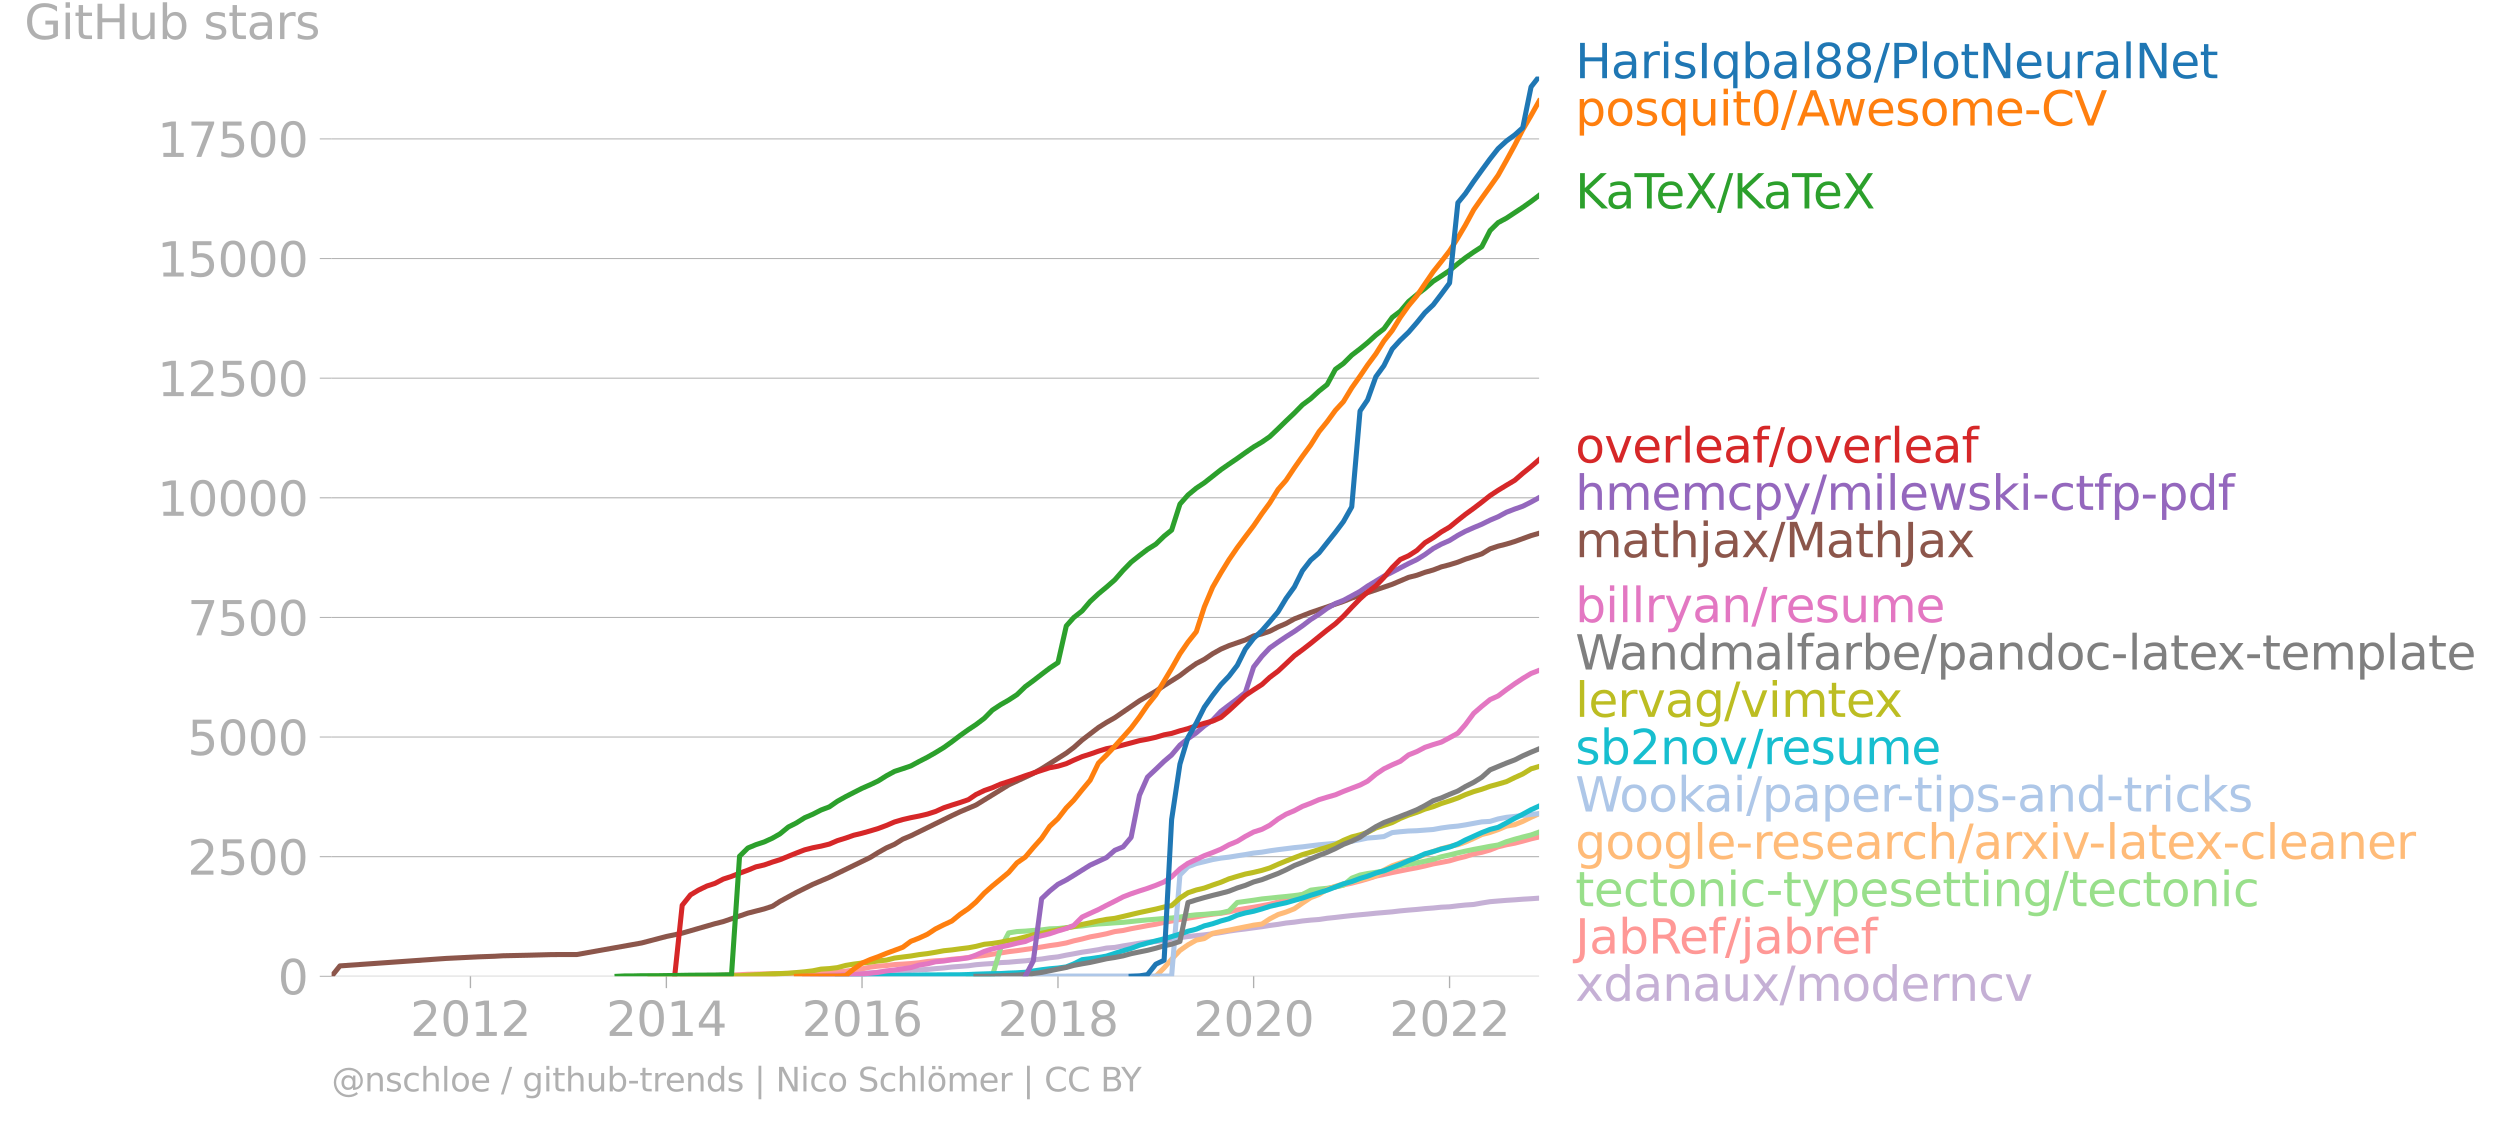<svg xmlns="http://www.w3.org/2000/svg" xmlns:xlink="http://www.w3.org/1999/xlink" width="985.852" height="443.028" viewBox="0 0 739.389 332.271"><defs><style>*{stroke-linejoin:round;stroke-linecap:butt}</style></defs><g id="figure_1"><path id="patch_1" d="M0 332.271h739.389V0H0v332.271z" style="fill:none"/><g id="axes_1"><path id="patch_2" d="M98.073 288.744h357.12V22.632H98.073v266.112z" style="fill:none"/><g id="matplotlib.axis_1"><g id="xtick_1"><g id="line2d_1"><defs><path id="mff820a89bb" d="M0 0v3.5" style="stroke:#b0b0b0;stroke-width:.4"/></defs><use xlink:href="#mff820a89bb" x="139.136" y="288.744" style="fill:#b0b0b0;stroke:#b0b0b0;stroke-width:.4"/></g><g id="text_1" style="fill:#b0b0b0" transform="matrix(.14 0 0 -.14 121.321 306.382)"><defs><path id="DejaVuSans-32" d="M1228 531h2203V0H469v531q359 372 979 998 621 627 780 809 303 340 423 576 121 236 121 464 0 372-261 606-261 235-680 235-297 0-627-103-329-103-704-313v638q381 153 712 231 332 78 607 78 725 0 1156-363 431-362 431-968 0-288-108-546-107-257-392-607-78-91-497-524-418-433-1181-1211z" transform="scale(.016)"/><path id="DejaVuSans-30" d="M2034 4250q-487 0-733-480-245-479-245-1442 0-959 245-1439 246-480 733-480 491 0 736 480 246 480 246 1439 0 963-246 1442-245 480-736 480zm0 500q785 0 1199-621 414-620 414-1801 0-1178-414-1799Q2819-91 2034-91q-784 0-1198 620-414 621-414 1799 0 1181 414 1801 414 621 1198 621z" transform="scale(.016)"/><path id="DejaVuSans-31" d="M794 531h1031v3560L703 3866v575l1116 225h631V531h1031V0H794v531z" transform="scale(.016)"/></defs><use xlink:href="#DejaVuSans-32"/><use xlink:href="#DejaVuSans-30" x="63.623"/><use xlink:href="#DejaVuSans-31" x="127.246"/><use xlink:href="#DejaVuSans-32" x="190.869"/></g></g><g id="xtick_2"><use xlink:href="#mff820a89bb" id="line2d_2" x="197.084" y="288.744" style="fill:#b0b0b0;stroke:#b0b0b0;stroke-width:.4"/><g id="text_2" style="fill:#b0b0b0" transform="matrix(.14 0 0 -.14 179.269 306.382)"><defs><path id="DejaVuSans-34" d="M2419 4116 825 1625h1594v2491zm-166 550h794V1625h666v-525h-666V0h-628v1100H313v609l1940 2957z" transform="scale(.016)"/></defs><use xlink:href="#DejaVuSans-32"/><use xlink:href="#DejaVuSans-30" x="63.623"/><use xlink:href="#DejaVuSans-31" x="127.246"/><use xlink:href="#DejaVuSans-34" x="190.869"/></g></g><g id="xtick_3"><use xlink:href="#mff820a89bb" id="line2d_3" x="254.952" y="288.744" style="fill:#b0b0b0;stroke:#b0b0b0;stroke-width:.4"/><g id="text_3" style="fill:#b0b0b0" transform="matrix(.14 0 0 -.14 237.137 306.382)"><defs><path id="DejaVuSans-36" d="M2113 2584q-425 0-674-291-248-290-248-796 0-503 248-796 249-292 674-292t673 292q248 293 248 796 0 506-248 796-248 291-673 291zm1253 1979v-575q-238 112-480 171-242 60-480 60-625 0-955-422-329-422-376-1275 184 272 462 417 279 145 613 145 703 0 1111-427 408-426 408-1160 0-719-425-1154Q2819-91 2113-91q-810 0-1238 620-428 621-428 1799 0 1106 525 1764t1409 658q238 0 480-47t505-140z" transform="scale(.016)"/></defs><use xlink:href="#DejaVuSans-32"/><use xlink:href="#DejaVuSans-30" x="63.623"/><use xlink:href="#DejaVuSans-31" x="127.246"/><use xlink:href="#DejaVuSans-36" x="190.869"/></g></g><g id="xtick_4"><use xlink:href="#mff820a89bb" id="line2d_4" x="312.9" y="288.744" style="fill:#b0b0b0;stroke:#b0b0b0;stroke-width:.4"/><g id="text_4" style="fill:#b0b0b0" transform="matrix(.14 0 0 -.14 295.085 306.382)"><defs><path id="DejaVuSans-38" d="M2034 2216q-450 0-708-241-257-241-257-662 0-422 257-663 258-241 708-241t709 242q260 243 260 662 0 421-258 662-257 241-711 241zm-631 268q-406 100-633 378-226 279-226 679 0 559 398 884 399 325 1092 325 697 0 1094-325t397-884q0-400-227-679-226-278-629-378 456-106 710-416 255-309 255-755 0-679-414-1042Q2806-91 2034-91q-771 0-1186 362-414 363-414 1042 0 446 256 755 257 310 713 416zm-231 997q0-362 226-565 227-203 636-203 407 0 636 203 230 203 230 565 0 363-230 566-229 203-636 203-409 0-636-203-226-203-226-566z" transform="scale(.016)"/></defs><use xlink:href="#DejaVuSans-32"/><use xlink:href="#DejaVuSans-30" x="63.623"/><use xlink:href="#DejaVuSans-31" x="127.246"/><use xlink:href="#DejaVuSans-38" x="190.869"/></g></g><g id="xtick_5"><use xlink:href="#mff820a89bb" id="line2d_5" x="370.769" y="288.744" style="fill:#b0b0b0;stroke:#b0b0b0;stroke-width:.4"/><g id="text_5" style="fill:#b0b0b0" transform="matrix(.14 0 0 -.14 352.954 306.382)"><use xlink:href="#DejaVuSans-32"/><use xlink:href="#DejaVuSans-30" x="63.623"/><use xlink:href="#DejaVuSans-32" x="127.246"/><use xlink:href="#DejaVuSans-30" x="190.869"/></g></g><g id="xtick_6"><use xlink:href="#mff820a89bb" id="line2d_6" x="428.716" y="288.744" style="fill:#b0b0b0;stroke:#b0b0b0;stroke-width:.4"/><g id="text_6" style="fill:#b0b0b0" transform="matrix(.14 0 0 -.14 410.901 306.382)"><use xlink:href="#DejaVuSans-32"/><use xlink:href="#DejaVuSans-30" x="63.623"/><use xlink:href="#DejaVuSans-32" x="127.246"/><use xlink:href="#DejaVuSans-32" x="190.869"/></g></g></g><g id="matplotlib.axis_2"><g id="ytick_1"><path id="line2d_7" d="M98.073 288.744h357.12" clip-path="url(#p7fb18d1c9a)" style="fill:none;stroke:#b0b0b0;stroke-width:.3;stroke-linecap:square"/><g id="line2d_8"><defs><path id="m7963951e19" d="M0 0h-3.5" style="stroke:#b0b0b0;stroke-width:.3"/></defs><use xlink:href="#m7963951e19" x="98.073" y="288.744" style="fill:#b0b0b0;stroke:#b0b0b0;stroke-width:.3"/></g><use xlink:href="#DejaVuSans-30" id="text_7" style="fill:#b0b0b0" transform="matrix(.14 0 0 -.14 82.166 294.063)"/></g><g id="ytick_2"><path id="line2d_9" d="M98.073 253.364h357.12" clip-path="url(#p7fb18d1c9a)" style="fill:none;stroke:#b0b0b0;stroke-width:.3;stroke-linecap:square"/><use xlink:href="#m7963951e19" id="line2d_10" x="98.073" y="253.364" style="fill:#b0b0b0;stroke:#b0b0b0;stroke-width:.3"/><g id="text_8" style="fill:#b0b0b0" transform="matrix(.14 0 0 -.14 55.443 258.683)"><defs><path id="DejaVuSans-35" d="M691 4666h2478v-532H1269V2991q137 47 274 70 138 23 276 23 781 0 1237-428 457-428 457-1159 0-753-469-1171Q2575-91 1722-91q-294 0-599 50Q819 9 494 109v635q281-153 581-228t634-75q541 0 856 284 316 284 316 772 0 487-316 771-315 285-856 285-253 0-505-56-251-56-513-175v2344z" transform="scale(.016)"/></defs><use xlink:href="#DejaVuSans-32"/><use xlink:href="#DejaVuSans-35" x="63.623"/><use xlink:href="#DejaVuSans-30" x="127.246"/><use xlink:href="#DejaVuSans-30" x="190.869"/></g></g><g id="ytick_3"><path id="line2d_11" d="M98.073 217.984h357.12" clip-path="url(#p7fb18d1c9a)" style="fill:none;stroke:#b0b0b0;stroke-width:.3;stroke-linecap:square"/><use xlink:href="#m7963951e19" id="line2d_12" x="98.073" y="217.984" style="fill:#b0b0b0;stroke:#b0b0b0;stroke-width:.3"/><g id="text_9" style="fill:#b0b0b0" transform="matrix(.14 0 0 -.14 55.443 223.303)"><use xlink:href="#DejaVuSans-35"/><use xlink:href="#DejaVuSans-30" x="63.623"/><use xlink:href="#DejaVuSans-30" x="127.246"/><use xlink:href="#DejaVuSans-30" x="190.869"/></g></g><g id="ytick_4"><path id="line2d_13" d="M98.073 182.605h357.12" clip-path="url(#p7fb18d1c9a)" style="fill:none;stroke:#b0b0b0;stroke-width:.3;stroke-linecap:square"/><use xlink:href="#m7963951e19" id="line2d_14" x="98.073" y="182.605" style="fill:#b0b0b0;stroke:#b0b0b0;stroke-width:.3"/><g id="text_10" style="fill:#b0b0b0" transform="matrix(.14 0 0 -.14 55.443 187.924)"><defs><path id="DejaVuSans-37" d="M525 4666h3000v-269L1831 0h-659l1594 4134H525v532z" transform="scale(.016)"/></defs><use xlink:href="#DejaVuSans-37"/><use xlink:href="#DejaVuSans-35" x="63.623"/><use xlink:href="#DejaVuSans-30" x="127.246"/><use xlink:href="#DejaVuSans-30" x="190.869"/></g></g><g id="ytick_5"><path id="line2d_15" d="M98.073 147.225h357.12" clip-path="url(#p7fb18d1c9a)" style="fill:none;stroke:#b0b0b0;stroke-width:.3;stroke-linecap:square"/><use xlink:href="#m7963951e19" id="line2d_16" x="98.073" y="147.225" style="fill:#b0b0b0;stroke:#b0b0b0;stroke-width:.3"/><g id="text_11" style="fill:#b0b0b0" transform="matrix(.14 0 0 -.14 46.536 152.544)"><use xlink:href="#DejaVuSans-31"/><use xlink:href="#DejaVuSans-30" x="63.623"/><use xlink:href="#DejaVuSans-30" x="127.246"/><use xlink:href="#DejaVuSans-30" x="190.869"/><use xlink:href="#DejaVuSans-30" x="254.492"/></g></g><g id="ytick_6"><path id="line2d_17" d="M98.073 111.845h357.12" clip-path="url(#p7fb18d1c9a)" style="fill:none;stroke:#b0b0b0;stroke-width:.3;stroke-linecap:square"/><use xlink:href="#m7963951e19" id="line2d_18" x="98.073" y="111.845" style="fill:#b0b0b0;stroke:#b0b0b0;stroke-width:.3"/><g id="text_12" style="fill:#b0b0b0" transform="matrix(.14 0 0 -.14 46.536 117.164)"><use xlink:href="#DejaVuSans-31"/><use xlink:href="#DejaVuSans-32" x="63.623"/><use xlink:href="#DejaVuSans-35" x="127.246"/><use xlink:href="#DejaVuSans-30" x="190.869"/><use xlink:href="#DejaVuSans-30" x="254.492"/></g></g><g id="ytick_7"><path id="line2d_19" d="M98.073 76.466h357.12" clip-path="url(#p7fb18d1c9a)" style="fill:none;stroke:#b0b0b0;stroke-width:.3;stroke-linecap:square"/><use xlink:href="#m7963951e19" id="line2d_20" x="98.073" y="76.466" style="fill:#b0b0b0;stroke:#b0b0b0;stroke-width:.3"/><g id="text_13" style="fill:#b0b0b0" transform="matrix(.14 0 0 -.14 46.536 81.784)"><use xlink:href="#DejaVuSans-31"/><use xlink:href="#DejaVuSans-35" x="63.623"/><use xlink:href="#DejaVuSans-30" x="127.246"/><use xlink:href="#DejaVuSans-30" x="190.869"/><use xlink:href="#DejaVuSans-30" x="254.492"/></g></g><g id="ytick_8"><path id="line2d_21" d="M98.073 41.086h357.12" clip-path="url(#p7fb18d1c9a)" style="fill:none;stroke:#b0b0b0;stroke-width:.3;stroke-linecap:square"/><use xlink:href="#m7963951e19" id="line2d_22" x="98.073" y="41.086" style="fill:#b0b0b0;stroke:#b0b0b0;stroke-width:.3"/><g id="text_14" style="fill:#b0b0b0" transform="matrix(.14 0 0 -.14 46.536 46.405)"><use xlink:href="#DejaVuSans-31"/><use xlink:href="#DejaVuSans-37" x="63.623"/><use xlink:href="#DejaVuSans-35" x="127.246"/><use xlink:href="#DejaVuSans-30" x="190.869"/><use xlink:href="#DejaVuSans-30" x="254.492"/></g></g><g id="text_15" style="fill:#b0b0b0" transform="matrix(.14 0 0 -.14 7.2 11.563)"><defs><path id="DejaVuSans-47" d="M3809 666v1253H2778v519h1656V434q-365-259-806-392-440-133-940-133-1094 0-1712 639-617 640-617 1780 0 1144 617 1783 618 639 1712 639 456 0 867-113 411-112 758-331v-672q-350 297-744 447t-828 150q-857 0-1287-478-429-478-429-1425 0-944 429-1422 430-478 1287-478 334 0 596 58 263 58 472 180z" transform="scale(.016)"/><path id="DejaVuSans-69" d="M603 3500h575V0H603v3500zm0 1363h575v-729H603v729z" transform="scale(.016)"/><path id="DejaVuSans-74" d="M1172 4494v-994h1184v-447H1172V1153q0-428 117-550t477-122h590V0h-590q-666 0-919 248-253 249-253 905v1900H172v447h422v994h578z" transform="scale(.016)"/><path id="DejaVuSans-48" d="M628 4666h631V2753h2294v1913h631V0h-631v2222H1259V0H628v4666z" transform="scale(.016)"/><path id="DejaVuSans-75" d="M544 1381v2119h575V1403q0-497 193-746 194-248 582-248 465 0 735 297 271 297 271 810v1984h575V0h-575v538q-209-319-486-474-276-155-642-155-603 0-916 375-312 375-312 1097zm1447 2203z" transform="scale(.016)"/><path id="DejaVuSans-62" d="M3116 1747q0 634-261 995t-717 361q-457 0-718-361t-261-995q0-634 261-995t718-361q456 0 717 361t261 995zM1159 2969q182 312 458 463 277 152 661 152 638 0 1036-506 399-506 399-1331T3314 415Q2916-91 2278-91q-384 0-661 152-276 152-458 464V0H581v4863h578V2969z" transform="scale(.016)"/><path id="DejaVuSans-73" d="M2834 3397v-544q-243 125-506 187-262 63-544 63-428 0-642-131t-214-394q0-200 153-314t616-217l197-44q612-131 870-370t258-667q0-488-386-773Q2250-91 1575-91q-281 0-586 55T347 128v594q319-166 628-249 309-82 613-82 406 0 624 139 219 139 219 392 0 234-158 359-157 125-692 241l-200 47q-534 112-772 345-237 233-237 639 0 494 350 762 350 269 994 269 318 0 599-47 282-46 519-140z" transform="scale(.016)"/><path id="DejaVuSans-61" d="M2194 1759q-697 0-966-159t-269-544q0-306 202-486 202-179 548-179 479 0 768 339t289 901v128h-572zm1147 238V0h-575v531q-197-318-491-470T1556-91q-537 0-855 302-317 302-317 808 0 590 395 890 396 300 1180 300h807v57q0 397-261 614t-733 217q-300 0-585-72-284-72-546-216v532q315 122 612 182 297 61 578 61 760 0 1135-394 375-393 375-1193z" transform="scale(.016)"/><path id="DejaVuSans-72" d="M2631 2963q-97 56-211 82-114 27-251 27-488 0-749-317t-261-911V0H581v3500h578v-544q182 319 472 473 291 155 707 155 59 0 131-8 72-7 159-23l3-590z" transform="scale(.016)"/></defs><use xlink:href="#DejaVuSans-47"/><use xlink:href="#DejaVuSans-69" x="77.49"/><use xlink:href="#DejaVuSans-74" x="105.273"/><use xlink:href="#DejaVuSans-48" x="144.482"/><use xlink:href="#DejaVuSans-75" x="219.678"/><use xlink:href="#DejaVuSans-62" x="283.057"/><use xlink:href="#DejaVuSans-20" x="346.533"/><use xlink:href="#DejaVuSans-73" x="378.32"/><use xlink:href="#DejaVuSans-74" x="430.42"/><use xlink:href="#DejaVuSans-61" x="469.629"/><use xlink:href="#DejaVuSans-72" x="530.908"/><use xlink:href="#DejaVuSans-73" x="572.021"/></g></g><path id="line2d_23" d="m242.824 288.744 2.457-.156 2.378-.156 2.458-.24 2.378-.156 2.457-.113 2.458-.212 2.299-.142 2.457-.17 2.378-.099 2.458-.113 2.378-.212 2.457-.113 2.458-.156 2.378-.226 2.457-.199 2.378-.283 2.458-.184 2.457-.184 2.22-.31 2.457-.199 2.378-.156 2.458-.269 2.378-.113 2.457-.226 2.458-.184 2.378-.27 2.457-.268 2.379-.368 2.457-.269 2.457-.51 2.22-.396 2.458-.467 2.378-.353 2.457-.397 2.378-.48 2.458-.185 2.457-.453 2.378-.382 2.458-.41 2.378-.311 2.457-.199 2.458-.297 2.22-.453 2.457-.396 2.378-.325 2.457-.255 2.378-.24 2.458-.312 2.457-.368 2.379-.425 2.457-.353 2.378-.283 2.458-.34 2.457-.326 2.299-.367 2.457-.326 2.378-.396 2.458-.255 2.378-.354 2.457-.254 2.458-.184 2.378-.354 2.457-.255 2.379-.283 2.457-.269 2.457-.24 2.22-.199 2.458-.254 2.378-.198 2.457-.213 2.378-.283 2.458-.226 2.457-.198 2.378-.24 2.458-.185 2.378-.24 2.457-.114 2.458-.297 2.22-.226 2.457-.17 2.378-.425 2.457-.396 2.379-.198 2.457-.198 2.457-.156 2.379-.184 2.457-.141 2.378-.17" clip-path="url(#p7fb18d1c9a)" style="fill:none;stroke:#c5b0d5;stroke-width:1.5;stroke-linecap:square"/><path id="line2d_24" d="m201.76 288.744 2.458-.113 2.378-.1 2.458-.028h2.378l2.457-.07 2.458-.043 2.378-.113 2.457-.128 2.379-.042 2.457-.057 2.457-.056 2.22-.057 2.457-.042 2.379-.071 2.457-.07 2.378-.072 2.458-.155 2.457-.043 2.378-.028 2.458-.24 2.378-.326 2.457-.354 2.458-.51 2.299-.282 2.457-.184 2.378-.283 2.458-.142 2.378-.156 2.457-.24 2.458-.382 2.378-.198 2.457-.156 2.378-.297 2.458-.227 2.457-.311 2.22-.311 2.457-.27 2.378-.367 2.458-.382 2.378-.382 2.457-.298 2.458-.353 2.378-.326 2.457-.41 2.379-.397 2.457-.34 2.457-.452 2.22-.623 2.458-.552 2.378-.622 2.457-.439 2.378-.481 2.458-.651 2.457-.326 2.378-.523 2.458-.453 2.378-.453 2.457-.41 2.458-.552 2.22-.397 2.457-.467 2.378-.353 2.457-.425 2.378-.425 2.458-.353 2.457-.283 2.379-.382 2.457-.609 2.378-.396 2.458-.382 2.457-.453 2.299-.439 2.457-.637 2.378-.75 2.458-.75 2.378-.764 2.457-.566 2.458-.481 2.378-.552 2.457-.58 2.379-.637 2.457-.524 2.457-.637 2.22-.637 2.458-.792 2.378-.51 2.457-.551 2.378-.482 2.458-.495 2.457-.453 2.378-.523 2.458-.609 2.378-.439 2.457-.48 2.458-.723 2.22-.537 2.457-.793 2.378-.453 2.457-.693 2.379-.948 2.457-.595 2.457-.467 2.379-.608 2.457-.68 2.378-.551" clip-path="url(#p7fb18d1c9a)" style="fill:none;stroke:#ff9896;stroke-width:1.5;stroke-linecap:square"/><path id="line2d_25" d="m286.423 288.744 2.22-.014 2.457-.057 2.378-.028 2.458-8.18 2.378-4.557 2.457-.396 2.458-.128 2.378-.198 2.457-.17 2.379-.31 2.457-.086 2.457-.269 2.22-.283 2.458-.212 2.378-.34 2.457-.254 2.378-.142 2.458-.184 2.457-.155 2.378-.241 2.458-.255 2.378-.226 2.457-.198 2.458-.227 2.22-.127 2.457-.283 2.378-.396 2.457-.27 2.378-.14 2.458-.227 2.457-.198 2.379-.566 2.457-2.52 2.378-.325 2.458-.34 2.457-.382 2.299-.226 2.457-.27 2.378-.226 2.458-.268 2.378-.312 2.457-1.288 2.458-.325 2.378-.226 2.457-.44 2.379-.48 2.457-2.08 2.457-.935 2.22-.438 2.458-.354 2.378-.41 2.457-.892 2.378-.665 2.458-.382 2.457-.453 2.378-.496 2.458-.537 2.378-.765 2.457-.551 2.458-.609 2.22-.51 2.457-.509 2.378-.439 2.457-.48 2.379-.383 2.457-.976 2.457-.736 2.379-.651 2.457-.609 2.378-.849" clip-path="url(#p7fb18d1c9a)" style="fill:none;stroke:#98df8a;stroke-width:1.5;stroke-linecap:square"/><g id="text_16" style="fill:#1f77b4" transform="matrix(.14 0 0 -.14 465.907 23.125)"><defs><path id="DejaVuSans-49" d="M628 4666h631V0H628v4666z" transform="scale(.016)"/><path id="DejaVuSans-71" d="M947 1747q0-634 261-995t717-361q456 0 718 361 263 361 263 995t-263 995q-262 361-718 361t-717-361q-261-361-261-995zM2906 525q-181-312-458-464-276-152-664-152-634 0-1033 506-398 507-398 1332t398 1331q399 506 1033 506 388 0 664-152 277-151 458-463v531h575v-4831h-575V525z" transform="scale(.016)"/><path id="DejaVuSans-6c" d="M603 4863h575V0H603v4863z" transform="scale(.016)"/><path id="DejaVuSans-2f" d="M1625 4666h531L531-594H0l1625 5260z" transform="scale(.016)"/><path id="DejaVuSans-50" d="M1259 4147V2394h794q441 0 681 228 241 228 241 650 0 419-241 647-240 228-681 228h-794zm-631 519h1425q785 0 1186-355 402-355 402-1039 0-691-402-1044-401-353-1186-353h-794V0H628v4666z" transform="scale(.016)"/><path id="DejaVuSans-6f" d="M1959 3097q-462 0-731-361t-269-989q0-628 267-989 268-361 733-361 460 0 728 362 269 363 269 988 0 622-269 986-268 364-728 364zm0 487q750 0 1178-488 429-487 429-1349 0-859-429-1349Q2709-91 1959-91q-753 0-1180 489-426 490-426 1349 0 862 426 1349 427 488 1180 488z" transform="scale(.016)"/><path id="DejaVuSans-4e" d="M628 4666h850L3547 763v3903h612V0h-850L1241 3903V0H628v4666z" transform="scale(.016)"/><path id="DejaVuSans-65" d="M3597 1894v-281H953q38-594 358-905t892-311q331 0 642 81t618 244V178Q3153 47 2828-22t-659-69q-838 0-1327 487-489 488-489 1320 0 859 464 1363 464 505 1252 505 706 0 1117-455 411-454 411-1235zm-575 169q-6 471-264 752-258 282-683 282-481 0-770-272t-333-766l2050 4z" transform="scale(.016)"/></defs><use xlink:href="#DejaVuSans-48"/><use xlink:href="#DejaVuSans-61" x="75.195"/><use xlink:href="#DejaVuSans-72" x="136.475"/><use xlink:href="#DejaVuSans-69" x="177.588"/><use xlink:href="#DejaVuSans-73" x="205.371"/><use xlink:href="#DejaVuSans-49" x="257.471"/><use xlink:href="#DejaVuSans-71" x="286.963"/><use xlink:href="#DejaVuSans-62" x="350.439"/><use xlink:href="#DejaVuSans-61" x="413.916"/><use xlink:href="#DejaVuSans-6c" x="475.195"/><use xlink:href="#DejaVuSans-38" x="502.979"/><use xlink:href="#DejaVuSans-38" x="566.602"/><use xlink:href="#DejaVuSans-2f" x="630.225"/><use xlink:href="#DejaVuSans-50" x="663.916"/><use xlink:href="#DejaVuSans-6c" x="724.219"/><use xlink:href="#DejaVuSans-6f" x="752.002"/><use xlink:href="#DejaVuSans-74" x="813.184"/><use xlink:href="#DejaVuSans-4e" x="852.393"/><use xlink:href="#DejaVuSans-65" x="927.197"/><use xlink:href="#DejaVuSans-75" x="988.721"/><use xlink:href="#DejaVuSans-72" x="1052.1"/><use xlink:href="#DejaVuSans-61" x="1093.213"/><use xlink:href="#DejaVuSans-6c" x="1154.492"/><use xlink:href="#DejaVuSans-4e" x="1182.275"/><use xlink:href="#DejaVuSans-65" x="1257.08"/><use xlink:href="#DejaVuSans-74" x="1318.604"/></g><g id="text_17" style="fill:#ff7f0e" transform="matrix(.14 0 0 -.14 465.907 37.125)"><defs><path id="DejaVuSans-70" d="M1159 525v-1856H581v4831h578v-531q182 312 458 463 277 152 661 152 638 0 1036-506 399-506 399-1331T3314 415Q2916-91 2278-91q-384 0-661 152-276 152-458 464zm1957 1222q0 634-261 995t-717 361q-457 0-718-361t-261-995q0-634 261-995t718-361q456 0 717 361t261 995z" transform="scale(.016)"/><path id="DejaVuSans-41" d="m2188 4044-857-2322h1716l-859 2322zm-357 622h716L4325 0h-656l-425 1197H1141L716 0H50l1781 4666z" transform="scale(.016)"/><path id="DejaVuSans-77" d="M269 3500h575l719-2731 715 2731h678l719-2731 716 2731h575L4050 0h-678l-753 2869L1863 0h-679L269 3500z" transform="scale(.016)"/><path id="DejaVuSans-6d" d="M3328 2828q216 388 516 572t706 184q547 0 844-383 297-382 297-1088V0h-578v2094q0 503-179 746-178 244-543 244-447 0-707-297-259-296-259-809V0h-578v2094q0 506-178 748t-550 242q-441 0-701-298-259-298-259-808V0H581v3500h578v-544q197 322 472 475t653 153q382 0 649-194 267-193 395-562z" transform="scale(.016)"/><path id="DejaVuSans-2d" d="M313 2009h1684v-512H313v512z" transform="scale(.016)"/><path id="DejaVuSans-43" d="M4122 4306v-665q-319 297-680 443-361 147-767 147-800 0-1225-489t-425-1414q0-922 425-1411t1225-489q406 0 767 147t680 444V359q-331-225-702-338-370-112-782-112-1060 0-1670 648-609 649-609 1771 0 1125 609 1773 610 649 1670 649 418 0 788-111 371-111 696-333z" transform="scale(.016)"/><path id="DejaVuSans-56" d="M1831 0 50 4666h659L2188 738l1481 3928h656L2547 0h-716z" transform="scale(.016)"/></defs><use xlink:href="#DejaVuSans-70"/><use xlink:href="#DejaVuSans-6f" x="63.477"/><use xlink:href="#DejaVuSans-73" x="124.658"/><use xlink:href="#DejaVuSans-71" x="176.758"/><use xlink:href="#DejaVuSans-75" x="240.234"/><use xlink:href="#DejaVuSans-69" x="303.613"/><use xlink:href="#DejaVuSans-74" x="331.396"/><use xlink:href="#DejaVuSans-30" x="370.605"/><use xlink:href="#DejaVuSans-2f" x="434.229"/><use xlink:href="#DejaVuSans-41" x="467.92"/><use xlink:href="#DejaVuSans-77" x="532.328"/><use xlink:href="#DejaVuSans-65" x="614.115"/><use xlink:href="#DejaVuSans-73" x="675.639"/><use xlink:href="#DejaVuSans-6f" x="727.738"/><use xlink:href="#DejaVuSans-6d" x="788.92"/><use xlink:href="#DejaVuSans-65" x="886.332"/><use xlink:href="#DejaVuSans-2d" x="947.855"/><use xlink:href="#DejaVuSans-43" x="983.939"/><use xlink:href="#DejaVuSans-56" x="1053.764"/></g><g id="text_18" style="fill:#2ca02c" transform="matrix(.14 0 0 -.14 465.907 61.648)"><defs><path id="DejaVuSans-4b" d="M628 4666h631V2694l2094 1972h813L1850 2491 4331 0h-831L1259 2247V0H628v4666z" transform="scale(.016)"/><path id="DejaVuSans-54" d="M-19 4666h3947v-532H2272V0h-634v4134H-19v532z" transform="scale(.016)"/><path id="DejaVuSans-58" d="M403 4666h678l1160-1735 1165 1735h678L2584 2425 4184 0h-678L2194 1984 872 0H191l1665 2491L403 4666z" transform="scale(.016)"/></defs><use xlink:href="#DejaVuSans-4b"/><use xlink:href="#DejaVuSans-61" x="63.826"/><use xlink:href="#DejaVuSans-54" x="125.105"/><use xlink:href="#DejaVuSans-65" x="169.189"/><use xlink:href="#DejaVuSans-58" x="230.713"/><use xlink:href="#DejaVuSans-2f" x="299.219"/><use xlink:href="#DejaVuSans-4b" x="332.91"/><use xlink:href="#DejaVuSans-61" x="396.736"/><use xlink:href="#DejaVuSans-54" x="458.016"/><use xlink:href="#DejaVuSans-65" x="502.1"/><use xlink:href="#DejaVuSans-58" x="563.623"/></g><g id="text_19" style="fill:#d62728" transform="matrix(.14 0 0 -.14 465.907 136.8)"><defs><path id="DejaVuSans-76" d="M191 3500h609L1894 563l1094 2937h609L2284 0h-781L191 3500z" transform="scale(.016)"/><path id="DejaVuSans-66" d="M2375 4863v-479h-550q-309 0-430-125-120-125-120-450v-309h947v-447h-947V0H697v3053H147v447h550v244q0 584 272 851 272 268 862 268h544z" transform="scale(.016)"/></defs><use xlink:href="#DejaVuSans-6f"/><use xlink:href="#DejaVuSans-76" x="61.182"/><use xlink:href="#DejaVuSans-65" x="120.361"/><use xlink:href="#DejaVuSans-72" x="181.885"/><use xlink:href="#DejaVuSans-6c" x="222.998"/><use xlink:href="#DejaVuSans-65" x="250.781"/><use xlink:href="#DejaVuSans-61" x="312.305"/><use xlink:href="#DejaVuSans-66" x="373.584"/><use xlink:href="#DejaVuSans-2f" x="408.789"/><use xlink:href="#DejaVuSans-6f" x="442.48"/><use xlink:href="#DejaVuSans-76" x="503.662"/><use xlink:href="#DejaVuSans-65" x="562.842"/><use xlink:href="#DejaVuSans-72" x="624.365"/><use xlink:href="#DejaVuSans-6c" x="665.479"/><use xlink:href="#DejaVuSans-65" x="693.262"/><use xlink:href="#DejaVuSans-61" x="754.785"/><use xlink:href="#DejaVuSans-66" x="816.064"/></g><g id="text_20" style="fill:#9467bd" transform="matrix(.14 0 0 -.14 465.907 150.8)"><defs><path id="DejaVuSans-68" d="M3513 2113V0h-575v2094q0 497-194 743-194 247-581 247-466 0-735-297-269-296-269-809V0H581v4863h578V2956q207 316 486 472 280 156 646 156 603 0 912-373 310-373 310-1098z" transform="scale(.016)"/><path id="DejaVuSans-63" d="M3122 3366v-538q-244 135-489 202t-495 67q-560 0-870-355-309-354-309-995t309-996q310-354 870-354 250 0 495 67t489 202V134Q2881 22 2623-34q-257-57-548-57-791 0-1257 497-465 497-465 1341 0 856 470 1346 471 491 1290 491 265 0 518-55 253-54 491-163z" transform="scale(.016)"/><path id="DejaVuSans-79" d="M2059-325q-243-625-475-815-231-191-618-191H506v481h338q237 0 368 113 132 112 291 531l103 262L191 3500h609L1894 763l1094 2737h609L2059-325z" transform="scale(.016)"/><path id="DejaVuSans-6b" d="M581 4863h578V1991l1716 1509h734L1753 1863 3688 0h-750L1159 1709V0H581v4863z" transform="scale(.016)"/><path id="DejaVuSans-64" d="M2906 2969v1894h575V0h-575v525q-181-312-458-464-276-152-664-152-634 0-1033 506-398 507-398 1332t398 1331q399 506 1033 506 388 0 664-152 277-151 458-463zM947 1747q0-634 261-995t717-361q456 0 718 361 263 361 263 995t-263 995q-262 361-718 361t-717-361q-261-361-261-995z" transform="scale(.016)"/></defs><use xlink:href="#DejaVuSans-68"/><use xlink:href="#DejaVuSans-6d" x="63.379"/><use xlink:href="#DejaVuSans-65" x="160.791"/><use xlink:href="#DejaVuSans-6d" x="222.314"/><use xlink:href="#DejaVuSans-63" x="319.727"/><use xlink:href="#DejaVuSans-70" x="374.707"/><use xlink:href="#DejaVuSans-79" x="438.184"/><use xlink:href="#DejaVuSans-2f" x="497.363"/><use xlink:href="#DejaVuSans-6d" x="531.055"/><use xlink:href="#DejaVuSans-69" x="628.467"/><use xlink:href="#DejaVuSans-6c" x="656.25"/><use xlink:href="#DejaVuSans-65" x="684.033"/><use xlink:href="#DejaVuSans-77" x="745.557"/><use xlink:href="#DejaVuSans-73" x="827.344"/><use xlink:href="#DejaVuSans-6b" x="879.443"/><use xlink:href="#DejaVuSans-69" x="937.354"/><use xlink:href="#DejaVuSans-2d" x="965.137"/><use xlink:href="#DejaVuSans-63" x="1001.221"/><use xlink:href="#DejaVuSans-74" x="1056.201"/><use xlink:href="#DejaVuSans-66" x="1095.41"/><use xlink:href="#DejaVuSans-70" x="1130.615"/><use xlink:href="#DejaVuSans-2d" x="1194.092"/><use xlink:href="#DejaVuSans-70" x="1230.176"/><use xlink:href="#DejaVuSans-64" x="1293.652"/><use xlink:href="#DejaVuSans-66" x="1357.129"/></g><g id="text_21" style="fill:#8c564b" transform="matrix(.14 0 0 -.14 465.907 164.8)"><defs><path id="DejaVuSans-6a" d="M603 3500h575V-63q0-668-255-968-254-300-820-300h-219v487H38q328 0 446 152Q603-541 603-63v3563zm0 1363h575v-729H603v729z" transform="scale(.016)"/><path id="DejaVuSans-78" d="M3513 3500 2247 1797 3578 0h-678L1881 1375 863 0H184l1360 1831L300 3500h678l928-1247 928 1247h679z" transform="scale(.016)"/><path id="DejaVuSans-4d" d="M628 4666h941l1190-3175 1197 3175h941V0h-616v4097L3078 897h-634L1241 4097V0H628v4666z" transform="scale(.016)"/><path id="DejaVuSans-4a" d="M628 4666h631V325q0-844-320-1225T-91-1281h-240v531h197q418 0 590 235 172 234 172 840v4341z" transform="scale(.016)"/></defs><use xlink:href="#DejaVuSans-6d"/><use xlink:href="#DejaVuSans-61" x="97.412"/><use xlink:href="#DejaVuSans-74" x="158.691"/><use xlink:href="#DejaVuSans-68" x="197.9"/><use xlink:href="#DejaVuSans-6a" x="261.279"/><use xlink:href="#DejaVuSans-61" x="289.063"/><use xlink:href="#DejaVuSans-78" x="350.342"/><use xlink:href="#DejaVuSans-2f" x="409.521"/><use xlink:href="#DejaVuSans-4d" x="443.213"/><use xlink:href="#DejaVuSans-61" x="529.492"/><use xlink:href="#DejaVuSans-74" x="590.771"/><use xlink:href="#DejaVuSans-68" x="629.98"/><use xlink:href="#DejaVuSans-4a" x="693.359"/><use xlink:href="#DejaVuSans-61" x="722.852"/><use xlink:href="#DejaVuSans-78" x="784.131"/></g><g id="text_22" style="fill:#e377c2" transform="matrix(.14 0 0 -.14 465.907 184.012)"><defs><path id="DejaVuSans-6e" d="M3513 2113V0h-575v2094q0 497-194 743-194 247-581 247-466 0-735-297-269-296-269-809V0H581v3500h578v-544q207 316 486 472 280 156 646 156 603 0 912-373 310-373 310-1098z" transform="scale(.016)"/></defs><use xlink:href="#DejaVuSans-62"/><use xlink:href="#DejaVuSans-69" x="63.477"/><use xlink:href="#DejaVuSans-6c" x="91.26"/><use xlink:href="#DejaVuSans-6c" x="119.043"/><use xlink:href="#DejaVuSans-72" x="146.826"/><use xlink:href="#DejaVuSans-79" x="187.939"/><use xlink:href="#DejaVuSans-61" x="247.119"/><use xlink:href="#DejaVuSans-6e" x="308.398"/><use xlink:href="#DejaVuSans-2f" x="371.777"/><use xlink:href="#DejaVuSans-72" x="405.469"/><use xlink:href="#DejaVuSans-65" x="444.332"/><use xlink:href="#DejaVuSans-73" x="505.855"/><use xlink:href="#DejaVuSans-75" x="557.955"/><use xlink:href="#DejaVuSans-6d" x="621.334"/><use xlink:href="#DejaVuSans-65" x="718.746"/></g><g id="text_23" style="fill:#7f7f7f" transform="matrix(.14 0 0 -.14 465.907 198.012)"><defs><path id="DejaVuSans-57" d="M213 4666h637l981-3944 978 3944h710l981-3944 978 3944h641L4947 0h-794l-984 4050L2175 0h-794L213 4666z" transform="scale(.016)"/></defs><use xlink:href="#DejaVuSans-57"/><use xlink:href="#DejaVuSans-61" x="92.502"/><use xlink:href="#DejaVuSans-6e" x="153.781"/><use xlink:href="#DejaVuSans-64" x="217.16"/><use xlink:href="#DejaVuSans-6d" x="280.637"/><use xlink:href="#DejaVuSans-61" x="378.049"/><use xlink:href="#DejaVuSans-6c" x="439.328"/><use xlink:href="#DejaVuSans-66" x="467.111"/><use xlink:href="#DejaVuSans-61" x="502.316"/><use xlink:href="#DejaVuSans-72" x="563.596"/><use xlink:href="#DejaVuSans-62" x="604.709"/><use xlink:href="#DejaVuSans-65" x="668.186"/><use xlink:href="#DejaVuSans-2f" x="729.709"/><use xlink:href="#DejaVuSans-70" x="763.4"/><use xlink:href="#DejaVuSans-61" x="826.877"/><use xlink:href="#DejaVuSans-6e" x="888.156"/><use xlink:href="#DejaVuSans-64" x="951.535"/><use xlink:href="#DejaVuSans-6f" x="1015.012"/><use xlink:href="#DejaVuSans-63" x="1076.193"/><use xlink:href="#DejaVuSans-2d" x="1131.174"/><use xlink:href="#DejaVuSans-6c" x="1167.258"/><use xlink:href="#DejaVuSans-61" x="1195.041"/><use xlink:href="#DejaVuSans-74" x="1256.32"/><use xlink:href="#DejaVuSans-65" x="1295.529"/><use xlink:href="#DejaVuSans-78" x="1355.303"/><use xlink:href="#DejaVuSans-2d" x="1414.482"/><use xlink:href="#DejaVuSans-74" x="1450.566"/><use xlink:href="#DejaVuSans-65" x="1489.775"/><use xlink:href="#DejaVuSans-6d" x="1551.299"/><use xlink:href="#DejaVuSans-70" x="1648.711"/><use xlink:href="#DejaVuSans-6c" x="1712.188"/><use xlink:href="#DejaVuSans-61" x="1739.971"/><use xlink:href="#DejaVuSans-74" x="1801.25"/><use xlink:href="#DejaVuSans-65" x="1840.459"/></g><g id="text_24" style="fill:#bcbd22" transform="matrix(.14 0 0 -.14 465.907 212.012)"><defs><path id="DejaVuSans-67" d="M2906 1791q0 625-258 968-257 344-723 344-462 0-720-344-258-343-258-968 0-622 258-966t720-344q466 0 723 344 258 344 258 966zm575-1357q0-893-397-1329-396-436-1215-436-303 0-572 45t-522 139v559q253-137 500-202 247-66 503-66 566 0 847 295t281 892v285q-178-310-456-463T1784 0Q1141 0 747 490 353 981 353 1791q0 812 394 1302 394 491 1037 491 388 0 666-153t456-462v531h575V434z" transform="scale(.016)"/></defs><use xlink:href="#DejaVuSans-6c"/><use xlink:href="#DejaVuSans-65" x="27.783"/><use xlink:href="#DejaVuSans-72" x="89.307"/><use xlink:href="#DejaVuSans-76" x="130.42"/><use xlink:href="#DejaVuSans-61" x="189.6"/><use xlink:href="#DejaVuSans-67" x="250.879"/><use xlink:href="#DejaVuSans-2f" x="314.355"/><use xlink:href="#DejaVuSans-76" x="348.047"/><use xlink:href="#DejaVuSans-69" x="407.227"/><use xlink:href="#DejaVuSans-6d" x="435.01"/><use xlink:href="#DejaVuSans-74" x="532.422"/><use xlink:href="#DejaVuSans-65" x="571.631"/><use xlink:href="#DejaVuSans-78" x="631.404"/></g><g id="text_25" style="fill:#17becf" transform="matrix(.14 0 0 -.14 465.907 226.012)"><use xlink:href="#DejaVuSans-73"/><use xlink:href="#DejaVuSans-62" x="52.1"/><use xlink:href="#DejaVuSans-32" x="115.576"/><use xlink:href="#DejaVuSans-6e" x="179.199"/><use xlink:href="#DejaVuSans-6f" x="242.578"/><use xlink:href="#DejaVuSans-76" x="303.76"/><use xlink:href="#DejaVuSans-2f" x="362.939"/><use xlink:href="#DejaVuSans-72" x="396.631"/><use xlink:href="#DejaVuSans-65" x="435.494"/><use xlink:href="#DejaVuSans-73" x="497.018"/><use xlink:href="#DejaVuSans-75" x="549.117"/><use xlink:href="#DejaVuSans-6d" x="612.496"/><use xlink:href="#DejaVuSans-65" x="709.908"/></g><g id="text_26" style="fill:#aec7e8" transform="matrix(.14 0 0 -.14 465.907 240.012)"><use xlink:href="#DejaVuSans-57"/><use xlink:href="#DejaVuSans-6f" x="93.002"/><use xlink:href="#DejaVuSans-6f" x="154.184"/><use xlink:href="#DejaVuSans-6b" x="215.365"/><use xlink:href="#DejaVuSans-61" x="271.525"/><use xlink:href="#DejaVuSans-69" x="332.805"/><use xlink:href="#DejaVuSans-2f" x="360.588"/><use xlink:href="#DejaVuSans-70" x="394.279"/><use xlink:href="#DejaVuSans-61" x="457.756"/><use xlink:href="#DejaVuSans-70" x="519.035"/><use xlink:href="#DejaVuSans-65" x="582.512"/><use xlink:href="#DejaVuSans-72" x="644.035"/><use xlink:href="#DejaVuSans-2d" x="678.773"/><use xlink:href="#DejaVuSans-74" x="714.857"/><use xlink:href="#DejaVuSans-69" x="754.066"/><use xlink:href="#DejaVuSans-70" x="781.85"/><use xlink:href="#DejaVuSans-73" x="845.326"/><use xlink:href="#DejaVuSans-2d" x="897.426"/><use xlink:href="#DejaVuSans-61" x="933.51"/><use xlink:href="#DejaVuSans-6e" x="994.789"/><use xlink:href="#DejaVuSans-64" x="1058.168"/><use xlink:href="#DejaVuSans-2d" x="1121.645"/><use xlink:href="#DejaVuSans-74" x="1157.729"/><use xlink:href="#DejaVuSans-72" x="1196.938"/><use xlink:href="#DejaVuSans-69" x="1238.051"/><use xlink:href="#DejaVuSans-63" x="1265.834"/><use xlink:href="#DejaVuSans-6b" x="1320.814"/><use xlink:href="#DejaVuSans-73" x="1378.725"/></g><g id="text_27" style="fill:#ffbb78" transform="matrix(.14 0 0 -.14 465.907 254.012)"><use xlink:href="#DejaVuSans-67"/><use xlink:href="#DejaVuSans-6f" x="63.477"/><use xlink:href="#DejaVuSans-6f" x="124.658"/><use xlink:href="#DejaVuSans-67" x="185.84"/><use xlink:href="#DejaVuSans-6c" x="249.316"/><use xlink:href="#DejaVuSans-65" x="277.1"/><use xlink:href="#DejaVuSans-2d" x="338.623"/><use xlink:href="#DejaVuSans-72" x="374.707"/><use xlink:href="#DejaVuSans-65" x="413.57"/><use xlink:href="#DejaVuSans-73" x="475.094"/><use xlink:href="#DejaVuSans-65" x="527.193"/><use xlink:href="#DejaVuSans-61" x="588.717"/><use xlink:href="#DejaVuSans-72" x="649.996"/><use xlink:href="#DejaVuSans-63" x="688.859"/><use xlink:href="#DejaVuSans-68" x="743.84"/><use xlink:href="#DejaVuSans-2f" x="807.219"/><use xlink:href="#DejaVuSans-61" x="840.91"/><use xlink:href="#DejaVuSans-72" x="902.189"/><use xlink:href="#DejaVuSans-78" x="940.678"/><use xlink:href="#DejaVuSans-69" x="999.857"/><use xlink:href="#DejaVuSans-76" x="1027.641"/><use xlink:href="#DejaVuSans-2d" x="1084.195"/><use xlink:href="#DejaVuSans-6c" x="1120.279"/><use xlink:href="#DejaVuSans-61" x="1148.063"/><use xlink:href="#DejaVuSans-74" x="1209.342"/><use xlink:href="#DejaVuSans-65" x="1248.551"/><use xlink:href="#DejaVuSans-78" x="1308.324"/><use xlink:href="#DejaVuSans-2d" x="1367.504"/><use xlink:href="#DejaVuSans-63" x="1403.588"/><use xlink:href="#DejaVuSans-6c" x="1458.568"/><use xlink:href="#DejaVuSans-65" x="1486.352"/><use xlink:href="#DejaVuSans-61" x="1547.875"/><use xlink:href="#DejaVuSans-6e" x="1609.154"/><use xlink:href="#DejaVuSans-65" x="1672.533"/><use xlink:href="#DejaVuSans-72" x="1734.057"/></g><g id="text_28" style="fill:#98df8a" transform="matrix(.14 0 0 -.14 465.907 268.012)"><use xlink:href="#DejaVuSans-74"/><use xlink:href="#DejaVuSans-65" x="39.209"/><use xlink:href="#DejaVuSans-63" x="100.732"/><use xlink:href="#DejaVuSans-74" x="155.713"/><use xlink:href="#DejaVuSans-6f" x="194.922"/><use xlink:href="#DejaVuSans-6e" x="256.104"/><use xlink:href="#DejaVuSans-69" x="319.482"/><use xlink:href="#DejaVuSans-63" x="347.266"/><use xlink:href="#DejaVuSans-2d" x="402.246"/><use xlink:href="#DejaVuSans-74" x="438.33"/><use xlink:href="#DejaVuSans-79" x="477.539"/><use xlink:href="#DejaVuSans-70" x="536.719"/><use xlink:href="#DejaVuSans-65" x="600.195"/><use xlink:href="#DejaVuSans-73" x="661.719"/><use xlink:href="#DejaVuSans-65" x="713.818"/><use xlink:href="#DejaVuSans-74" x="775.342"/><use xlink:href="#DejaVuSans-74" x="814.551"/><use xlink:href="#DejaVuSans-69" x="853.76"/><use xlink:href="#DejaVuSans-6e" x="881.543"/><use xlink:href="#DejaVuSans-67" x="944.922"/><use xlink:href="#DejaVuSans-2f" x="1008.398"/><use xlink:href="#DejaVuSans-74" x="1042.09"/><use xlink:href="#DejaVuSans-65" x="1081.299"/><use xlink:href="#DejaVuSans-63" x="1142.822"/><use xlink:href="#DejaVuSans-74" x="1197.803"/><use xlink:href="#DejaVuSans-6f" x="1237.012"/><use xlink:href="#DejaVuSans-6e" x="1298.193"/><use xlink:href="#DejaVuSans-69" x="1361.572"/><use xlink:href="#DejaVuSans-63" x="1389.355"/></g><g id="text_29" style="fill:#ff9896" transform="matrix(.14 0 0 -.14 465.907 282.012)"><defs><path id="DejaVuSans-52" d="M2841 2188q203-69 395-294t386-619L4263 0h-679l-596 1197q-232 469-449 622t-592 153h-688V0H628v4666h1425q800 0 1194-335 394-334 394-1009 0-441-205-732-205-290-595-402zM1259 4147V2491h794q456 0 689 211t233 620q0 409-233 617t-689 208h-794z" transform="scale(.016)"/></defs><use xlink:href="#DejaVuSans-4a"/><use xlink:href="#DejaVuSans-61" x="29.492"/><use xlink:href="#DejaVuSans-62" x="90.771"/><use xlink:href="#DejaVuSans-52" x="154.248"/><use xlink:href="#DejaVuSans-65" x="219.23"/><use xlink:href="#DejaVuSans-66" x="280.754"/><use xlink:href="#DejaVuSans-2f" x="315.959"/><use xlink:href="#DejaVuSans-6a" x="349.65"/><use xlink:href="#DejaVuSans-61" x="377.434"/><use xlink:href="#DejaVuSans-62" x="438.713"/><use xlink:href="#DejaVuSans-72" x="502.189"/><use xlink:href="#DejaVuSans-65" x="541.053"/><use xlink:href="#DejaVuSans-66" x="602.576"/></g><g id="text_30" style="fill:#c5b0d5" transform="matrix(.14 0 0 -.14 465.907 296.012)"><use xlink:href="#DejaVuSans-78"/><use xlink:href="#DejaVuSans-64" x="59.18"/><use xlink:href="#DejaVuSans-61" x="122.656"/><use xlink:href="#DejaVuSans-6e" x="183.936"/><use xlink:href="#DejaVuSans-61" x="247.314"/><use xlink:href="#DejaVuSans-75" x="308.594"/><use xlink:href="#DejaVuSans-78" x="371.973"/><use xlink:href="#DejaVuSans-2f" x="431.152"/><use xlink:href="#DejaVuSans-6d" x="464.844"/><use xlink:href="#DejaVuSans-6f" x="562.256"/><use xlink:href="#DejaVuSans-64" x="623.438"/><use xlink:href="#DejaVuSans-65" x="686.914"/><use xlink:href="#DejaVuSans-72" x="748.438"/><use xlink:href="#DejaVuSans-6e" x="787.801"/><use xlink:href="#DejaVuSans-63" x="851.18"/><use xlink:href="#DejaVuSans-76" x="906.16"/></g><g id="text_31" style="fill:#b0b0b0" transform="matrix(.097 0 0 -.097 98.073 322.78)"><defs><path id="DejaVuSans-40" d="M2381 1678q0-447 222-702 222-254 610-254 384 0 604 256 221 256 221 700 0 438-225 695-225 258-607 258-378 0-602-256-223-256-223-697zm1703-934q-187-241-429-355t-564-114q-538 0-874 389t-336 1014q0 625 337 1015 338 391 873 391 322 0 565-117 244-117 428-354v409h447V722q457 69 714 417 258 349 258 902 0 334-99 628-98 294-298 544-325 409-792 626t-1017 217q-384 0-738-102-353-101-653-301-490-319-767-836-276-517-276-1120 0-497 179-932 180-434 521-765 328-325 759-495 431-171 922-171 403 0 792 136t714 389l281-347q-390-303-851-464t-936-161q-578 0-1091 205-512 205-912 595Q841 78 631 592q-209 514-209 1105 0 569 212 1084 213 516 607 907 403 396 931 607t1119 211q662 0 1229-272 568-271 952-771 234-307 357-666 124-359 124-744 0-822-497-1297T4084 263v481z" transform="scale(.016)"/><path id="DejaVuSans-7c" d="M1344 4891v-6400H813v6400h531z" transform="scale(.016)"/><path id="DejaVuSans-53" d="M3425 4513v-616q-359 172-678 256-319 85-616 85-515 0-795-200t-280-569q0-310 186-468 186-157 705-254l381-78q706-135 1042-474t336-907q0-679-455-1029Q2797-91 1919-91q-331 0-705 75-373 75-773 222v650q384-215 753-325 369-109 725-109 540 0 834 212 294 213 294 607 0 343-211 537t-692 291l-385 75q-706 140-1022 440-315 300-315 835 0 619 436 975t1201 356q329 0 669-60 341-59 697-177z" transform="scale(.016)"/><path id="DejaVuSans-f6" d="M1959 3097q-462 0-731-361t-269-989q0-628 267-989 268-361 733-361 460 0 728 362 269 363 269 988 0 622-269 986-268 364-728 364zm0 487q750 0 1178-488 429-487 429-1349 0-859-429-1349Q2709-91 1959-91q-753 0-1180 489-426 490-426 1349 0 862 426 1349 427 488 1180 488zm295 1266h634v-631h-634v631zm-1222 0h634v-631h-634v631z" transform="scale(.016)"/><path id="DejaVuSans-42" d="M1259 2228V519h1013q509 0 754 211 246 211 246 645 0 438-246 645-245 208-754 208H1259zm0 1919V2741h935q462 0 688 173 227 174 227 530 0 353-227 528-226 175-688 175h-935zm-631 519h1613q722 0 1112-300 391-300 391-853 0-429-200-682t-588-315q466-100 724-418 258-317 258-792 0-625-425-966Q3088 0 2303 0H628v4666z" transform="scale(.016)"/><path id="DejaVuSans-59" d="M-13 4666h679l1293-1919 1285 1919h678L2272 2222V0h-634v2222L-13 4666z" transform="scale(.016)"/></defs><use xlink:href="#DejaVuSans-40"/><use xlink:href="#DejaVuSans-6e" x="100"/><use xlink:href="#DejaVuSans-73" x="163.379"/><use xlink:href="#DejaVuSans-63" x="215.479"/><use xlink:href="#DejaVuSans-68" x="270.459"/><use xlink:href="#DejaVuSans-6c" x="333.838"/><use xlink:href="#DejaVuSans-6f" x="361.621"/><use xlink:href="#DejaVuSans-65" x="422.803"/><use xlink:href="#DejaVuSans-20" x="484.326"/><use xlink:href="#DejaVuSans-2f" x="516.113"/><use xlink:href="#DejaVuSans-20" x="549.805"/><use xlink:href="#DejaVuSans-67" x="581.592"/><use xlink:href="#DejaVuSans-69" x="645.068"/><use xlink:href="#DejaVuSans-74" x="672.852"/><use xlink:href="#DejaVuSans-68" x="712.061"/><use xlink:href="#DejaVuSans-75" x="775.439"/><use xlink:href="#DejaVuSans-62" x="838.818"/><use xlink:href="#DejaVuSans-2d" x="902.295"/><use xlink:href="#DejaVuSans-74" x="938.379"/><use xlink:href="#DejaVuSans-72" x="977.588"/><use xlink:href="#DejaVuSans-65" x="1016.451"/><use xlink:href="#DejaVuSans-6e" x="1077.975"/><use xlink:href="#DejaVuSans-64" x="1141.354"/><use xlink:href="#DejaVuSans-73" x="1204.83"/><use xlink:href="#DejaVuSans-20" x="1256.93"/><use xlink:href="#DejaVuSans-7c" x="1288.717"/><use xlink:href="#DejaVuSans-20" x="1322.408"/><use xlink:href="#DejaVuSans-4e" x="1354.195"/><use xlink:href="#DejaVuSans-69" x="1429"/><use xlink:href="#DejaVuSans-63" x="1456.783"/><use xlink:href="#DejaVuSans-6f" x="1511.764"/><use xlink:href="#DejaVuSans-20" x="1572.945"/><use xlink:href="#DejaVuSans-53" x="1604.732"/><use xlink:href="#DejaVuSans-63" x="1668.209"/><use xlink:href="#DejaVuSans-68" x="1723.189"/><use xlink:href="#DejaVuSans-6c" x="1786.568"/><use xlink:href="#DejaVuSans-f6" x="1814.352"/><use xlink:href="#DejaVuSans-6d" x="1875.533"/><use xlink:href="#DejaVuSans-65" x="1972.945"/><use xlink:href="#DejaVuSans-72" x="2034.469"/><use xlink:href="#DejaVuSans-20" x="2075.582"/><use xlink:href="#DejaVuSans-7c" x="2107.369"/><use xlink:href="#DejaVuSans-20" x="2141.061"/><use xlink:href="#DejaVuSans-43" x="2172.848"/><use xlink:href="#DejaVuSans-43" x="2242.672"/><use xlink:href="#DejaVuSans-20" x="2312.496"/><use xlink:href="#DejaVuSans-42" x="2344.283"/><use xlink:href="#DejaVuSans-59" x="2407.387"/></g><path id="line2d_26" d="m341.834 288.744 2.458-2.505 2.22-2.533 2.457-2.604 2.378-1.656 2.457-1.401 2.378-.467 2.458-1.543 2.457-.495 2.379-.439 2.457-.51 2.378-.48 2.458-.496 2.457-.325 2.299-1.528 2.457-1.274 2.378-.75 2.458-.977 2.378-1.655 2.457-1.628 2.458-.934 2.378-1.528 2.457-.892 2.379-.707 2.457-.524 2.457-.651 2.22-.51 2.458-.693 2.378-1.698 2.457-1.274 2.378-.835 2.458-.806 2.457-.821 2.378-.85 2.458-.92 2.378-.834 2.457-.637 2.458-.538 2.22-.778 2.457-1.09 2.378-1.132 2.457-.637 2.379-.82 2.457-1.034 2.457-.438 2.379-.963 2.457-1.217 2.378-1.061" clip-path="url(#p7fb18d1c9a)" style="fill:none;stroke:#ffbb78;stroke-width:1.5;stroke-linecap:square"/><path id="line2d_27" d="m240.366 288.744 2.458-.014h50.654l2.458-.014h2.378l2.457-.015H312.9l2.457-.014h16.806l2.378-.014H346.512l2.457-29.889 2.378-2.434 2.457-.948 2.378-.566 2.458-.609 2.457-.438 2.379-.283 2.457-.397 2.378-.368 2.458-.438 2.457-.27 2.299-.395 2.457-.34 2.378-.297 2.458-.312 2.378-.226 2.457-.311 2.458-.298 2.378-.212 2.457-.212 2.379-.311 2.457-.312 2.457-.48 2.22-.468 2.458-.184 2.378-.255 2.457-1.174 2.378-.255 2.458-.212 2.457-.085 2.378-.184 2.458-.184 2.378-.439 2.457-.34 2.458-.226 2.22-.354 2.457-.453 2.378-.438 2.457-.142 2.379-.722 2.457-.48 2.457-.27 2.379-.283 2.457-.325 2.378-.212" clip-path="url(#p7fb18d1c9a)" style="fill:none;stroke:#aec7e8;stroke-width:1.5;stroke-linecap:square"/><path id="line2d_28" d="m247.66 288.744 2.457-.156 2.378-.014 2.457-.028 2.458-.014 2.299-.015h2.457l2.378-.042 2.458-.014 2.378-.043 2.457-.028 2.458-.057h2.378l2.457-.014 2.378-.014 2.458-.014 2.457-.07 2.22-.1 2.457-.085 2.378-.07 2.458-.029 2.378-.141 2.457-.085 2.458-.156 2.378-.382 2.457-.368 2.379-.283 2.457-.212 2.457-.34 2.22-.892 2.458-1.245 2.378-.283 2.457-.368 2.378-.41 2.458-.807 2.457-.778 2.378-.694 2.458-.934 2.378-.65 2.457-.638 2.458-.622 2.22-.637 2.457-.764 2.378-.821 2.457-.623 2.378-.976 2.458-.623 2.457-.835 2.379-.65 2.457-1.062 2.378-.651 2.458-.496 2.457-.693 2.299-.75 2.457-.566 2.378-.51 2.458-.707 2.378-.68 2.457-.834 2.458-.75 2.378-.75 2.457-.949 2.379-.92 2.457-.679 2.457-.92 2.22-.665 2.458-.92 2.378-.68 2.457-.961 2.378-.934 2.458-1.09 2.457-.962 2.378-1.076 2.458-.665 2.378-.75 2.457-.595 2.458-.92 2.22-1.16 2.457-1.104 2.378-1.075 2.457-.948 2.379-.609 2.457-1.302 2.457-1.359 2.379-1.217 2.457-1.344 2.378-1.076" clip-path="url(#p7fb18d1c9a)" style="fill:none;stroke:#17becf;stroke-width:1.5;stroke-linecap:square"/><path id="line2d_29" d="m192.248 288.744 2.378-.028 2.458-.015 2.457-.014h2.22l2.457-.014h4.836l2.378-.014 2.457-.057 2.458-.028h2.378l2.457-.113 2.379-.184 2.457-.113 2.457-.156 2.22-.07 2.457-.1 2.379-.198 2.457-.226 2.378-.283 2.458-.51 2.457-.156 2.378-.283 2.458-.65 2.378-.397 2.457-.311 2.458-.27 2.299-.353 2.457-.24 2.378-.609 2.458-.311 2.378-.298 2.457-.41 2.458-.297 2.378-.396 2.457-.453 2.378-.24 2.458-.34 2.457-.298 2.22-.41 2.457-.623 2.378-.24 2.458-.382 2.378-.496 2.457-.438 2.458-.623 2.378-.623 2.457-.453 2.379-.523 2.457-.453 2.457-.566 2.22-.453 2.458-.623 2.378-.481 2.457-.58 2.378-.439 2.458-.297 2.457-.566 2.378-.566 2.458-.58 2.378-.51 2.457-.524 2.458-.608 2.22-.41 2.457-2.236 2.378-1.571 2.457-.821 2.378-.566 2.458-.892 2.457-.835 2.379-1.005 2.457-.735 2.378-.68 2.458-.495 2.457-.594 2.299-.708 2.457-1.09 2.378-.976 2.458-.963 2.378-.92 2.457-.721 2.458-.764 2.378-.708 2.457-.778 2.379-1.246 2.457-1.019 2.457-.622 2.22-.736 2.458-1.288 2.378-.778 2.457-.821 2.378-1.217 2.458-1.005 2.457-.807 2.378-.948 2.458-.722 2.378-.934 2.457-.778 2.458-.863 2.22-.977 2.457-.905 2.378-.694 2.457-.877 2.379-.651 2.457-.722 2.457-1.203 2.379-1.075 2.457-1.515 2.378-.707" clip-path="url(#p7fb18d1c9a)" style="fill:none;stroke:#bcbd22;stroke-width:1.5;stroke-linecap:square"/><path id="line2d_30" d="m288.643 288.744 2.457-.014 2.378-.029 2.458-.113 2.378-.07 2.457-.114 2.458-.198 2.378-.283 2.457-.325 2.379-.482 2.457-.51 2.457-.48 2.22-.609 2.458-.467 2.378-.41 2.457-.538 2.378-.538 2.458-.382 2.457-.481 2.378-.651 2.458-.51 2.378-.48 2.457-.623 2.458-.722 2.22-.467 2.457-.807 2.378-11.52 2.457-.778 2.378-.679 2.458-.651 2.457-.609 2.379-.636 2.457-.963 2.378-.75 2.458-1.019 2.457-.679 2.299-.892 2.457-.934 2.378-1.09 2.458-1.259 2.378-.934 2.457-1.047 2.458-1.019 2.378-.906 2.457-1.118 2.379-1.23 2.457-.963 2.457-1.175 2.22-1.557 2.458-1.542 2.378-1.217 2.457-.92 2.378-.92 2.458-.948 2.457-1.005 2.378-1.231 2.458-1.43 2.378-.82 2.457-1.076 2.458-.99 2.22-1.317 2.457-1.245 2.378-1.486 2.457-2.193 2.379-.991 2.457-1.019 2.457-.934 2.379-1.203 2.457-1.09 2.378-.99" clip-path="url(#p7fb18d1c9a)" style="fill:none;stroke:#7f7f7f;stroke-width:1.5;stroke-linecap:square"/><path id="line2d_31" d="m237.988 288.744 2.378-.043 2.458-.07 2.457-.17 2.378-.071 2.458-.042 2.378-.114 2.457-.198 2.458-.198 2.299-.255 2.457-.438 2.378-.27 2.458-.353 2.378-.34 2.457-.75 2.458-.382 2.378-.594 2.457-.227 2.378-.368 2.458-.24 2.457-.34 2.22-.82 2.457-1.076 2.378-.75 2.458-.566 2.378-.496 2.457-.622 2.458-.496 2.378-1.033 2.457-.679 2.379-.58 2.457-.835 2.457-.722 2.22-.92 2.458-2.462 2.378-1.104 2.457-1.118 2.378-1.245 2.458-1.232 2.457-1.273 2.378-.92 2.458-.835 2.378-.764 2.457-.892 2.458-1.019 2.22-1.5 2.457-2.335 2.378-1.67 2.457-1.132 2.378-1.118 2.458-.92 2.457-1.005 2.379-1.302 2.457-1.019 2.378-1.457 2.458-1.302 2.457-.793 2.299-1.203 2.457-1.84 2.378-1.429 2.458-1.047 2.378-1.26 2.457-.934 2.458-1.06 2.378-.723 2.457-.707 2.379-1.005 2.457-.948 2.457-.934 2.22-1.147 2.458-2.052 2.378-1.599 2.457-1.188 2.378-1.034 2.458-1.896 2.457-.99 2.378-1.246 2.458-.82 2.378-.722 2.457-1.302 2.458-1.345 2.22-2.547 2.457-3.326 2.378-2.066 2.457-1.996 2.379-1.075 2.457-1.854 2.457-1.755 2.379-1.57 2.457-1.472 2.378-.92" clip-path="url(#p7fb18d1c9a)" style="fill:none;stroke:#e377c2;stroke-width:1.5;stroke-linecap:square"/><path id="line2d_32" d="m98.073 288.744 2.458-3.071 7.213-.51 24.099-1.698 9.75-.481 4.757-.17 2.378-.141 7.293-.156 7.293-.198 7.293-.014 19.184-3.425 7.293-1.91 4.677-.991 9.671-2.788 2.457-.623 7.293-2.505 4.836-1.245 2.457-.807 2.22-1.429 4.836-2.632 4.835-2.392 4.915-2.094 12.129-5.888 2.299-1.429 2.457-1.387 2.378-1.047 2.458-1.528 2.378-.991 12.128-5.958 2.458-1.16 4.677-1.982 9.671-5.958 7.293-3.396 2.457-1.387 7.293-4.614 2.22-1.67 2.458-2.193 4.835-3.708 2.378-1.5 2.458-1.4 4.835-3.327 2.458-1.684 4.835-2.83 2.458-1.67 4.677-2.958 2.378-1.825 2.457-1.727 2.378-1.231 2.458-1.67 2.457-1.373 2.379-1.019 4.835-1.684 2.458-1.189 2.457-.608 2.299-.778 2.457-1.26 2.378-1.019 2.458-1.373 4.835-1.896 9.672-3.283 2.457-.99 11.97-4.062 4.836-2.052 2.457-.623 2.378-.863 2.458-.694 2.378-.92 2.457-.637 2.458-.764 2.22-.877 4.835-1.571 2.457-1.486 2.379-.792 2.457-.623 2.457-.75 4.836-1.755 2.378-.693h0" clip-path="url(#p7fb18d1c9a)" style="fill:none;stroke:#8c564b;stroke-width:1.5;stroke-linecap:square"/><path id="line2d_33" d="m303.229 288.744 2.378-4.543 2.457-18.412 2.379-2.25 2.457-2.01 2.457-1.273 2.22-1.358 2.458-1.543 2.378-1.486 2.457-1.132 2.378-1.104 2.458-2.151 2.457-1.019 2.378-2.83L337 235.207l2.378-5.377 2.457-2.307 2.458-2.364 2.22-1.882 2.457-2.915 2.378-1.91 2.457-1.713 2.378-2.052 2.458-1.712 2.457-2.604 2.379-1.812 2.457-1.84 2.378-1.896 2.458-7.571 2.457-3.17 2.299-2.434 2.457-1.74 2.378-1.6 2.458-1.557 2.378-1.656 2.457-1.882 2.458-1.556 2.378-1.741 2.457-1.43 2.379-.934 2.457-1.316 2.457-1.344 2.22-1.543 2.458-1.486 2.378-1.443 2.457-1.217 2.378-1.245 2.458-1.288 2.457-1.175 2.378-1.486 2.458-1.783 2.378-1.288 2.457-1.09 2.458-1.528 2.22-1.189 2.457-1.09 2.378-.99 2.457-1.217 2.379-1.005 2.457-1.33 2.457-.948 2.379-.835 2.457-1.231 2.378-1.317" clip-path="url(#p7fb18d1c9a)" style="fill:none;stroke:#9467bd;stroke-width:1.5;stroke-linecap:square"/><path id="line2d_34" d="m199.541 288.744 2.22-21.002 2.457-3.085 2.378-1.415 2.458-1.189 2.378-.778 2.457-1.274 2.458-.806 2.378-.934 2.457-.906 2.379-.977 2.457-.566 2.457-.863 2.22-.693 2.457-1.005 2.379-.962 2.457-.949 2.378-.608 2.458-.481 2.457-.609 2.378-1.019 2.458-.764 2.378-.835 2.457-.594 2.458-.694 2.299-.693 2.457-.92 2.378-1.019 2.458-.722 2.378-.552 2.457-.48 2.458-.581 2.378-.764 2.457-1.104 2.378-.793 2.458-.764 2.457-.849 2.22-1.514 2.457-1.175 2.378-.835 2.458-1.075 2.378-.764 2.457-.835 2.458-.878 2.378-.792 2.457-.793 2.379-.778 2.457-.453 2.457-.75 2.22-1.033 2.458-1.047 2.378-.75 2.457-.864 2.378-.736 2.458-.453 2.457-.636 2.378-.623 2.458-.665 2.378-.439 2.457-.552 2.458-.736 2.22-.41 2.457-.778 2.378-.637 2.457-.85 2.378-.735 2.458-.651 2.457-1.09 2.379-2.038 2.457-2.264 2.378-2.208 2.458-1.641 2.457-1.585 2.299-2.11 2.457-1.839 2.378-2.222 2.458-2.335 2.378-1.755 2.457-1.91 2.458-1.996 2.378-1.924 2.457-1.882 2.379-2.222 2.457-2.632 2.457-2.52 2.22-1.995 2.458-1.826 2.378-2.49 2.457-2.944 2.378-2.377 2.458-1.104 2.457-1.571 2.378-2.264 2.458-1.5 2.378-1.699 2.457-1.443 2.458-2.01 2.22-1.755 2.457-1.783 2.378-1.811 2.457-1.953 2.379-1.557 2.457-1.5 2.457-1.458 2.379-2.066 2.457-1.981 2.378-2.066" clip-path="url(#p7fb18d1c9a)" style="fill:none;stroke:#d62728;stroke-width:1.5;stroke-linecap:square"/><path id="line2d_35" d="m182.498 288.744 2.457-.113h2.458l2.378-.057h4.835l2.458-.042 2.457-.029 2.22-.042 2.457-.043 2.378-.014 2.458-.014 2.378-.014 2.457-.057 2.458-.042 2.378-35.04 2.457-2.434 2.379-.991 2.457-.807 2.457-1.132 2.22-1.273 2.457-2.01 2.379-1.203 2.457-1.543 2.378-1.018 2.458-1.26 2.457-.934 2.378-1.656 2.458-1.372 2.378-1.218 2.457-1.245 2.458-1.075 2.299-1.09 2.457-1.543 2.378-1.288 2.458-.806 2.378-.807 2.457-1.33 2.458-1.26 2.378-1.358 2.457-1.5 2.378-1.699 2.458-1.868 2.457-1.74 2.22-1.472 2.457-1.868 2.378-2.406 2.458-1.627 2.378-1.359 2.457-1.6 2.458-2.377 2.378-1.754 2.457-1.897 2.379-1.811 2.457-1.642 2.457-10.854 2.22-2.491 2.458-1.939 2.378-2.802 2.457-2.278 2.378-1.968 2.458-2.15 2.457-2.803 2.378-2.434 2.458-1.953 2.378-1.811 2.457-1.543 2.458-2.377 2.22-1.798 2.457-7.684 2.378-2.689 2.457-2.024 2.378-1.585 2.458-1.938 2.457-1.94 2.379-1.655 2.457-1.67 2.378-1.698 2.458-1.698 2.457-1.458 2.299-1.585 2.457-2.335 2.378-2.321 2.458-2.335 2.378-2.42 2.457-1.826 2.458-2.264 2.378-1.896 2.457-4.529 2.379-1.726 2.457-2.449 2.457-1.882 2.22-1.826 2.458-2.236 2.378-1.853 2.457-3.383 2.378-1.797 2.458-2.887 2.457-2.038 2.378-1.825 2.458-2.137 2.378-1.529 2.457-1.656 2.458-2.023 2.22-1.727 2.457-1.712 2.378-1.543 2.457-4.797 2.379-2.35 2.457-1.316 2.457-1.627 2.379-1.57 2.457-1.742 2.378-1.797" clip-path="url(#p7fb18d1c9a)" style="fill:none;stroke:#2ca02c;stroke-width:1.5;stroke-linecap:square"/><path id="line2d_36" d="m235.53 288.744 2.458-.057 2.378-.028h7.293l2.458-.113 2.378-1.94 2.457-1.754 2.458-1.075 2.299-.821 2.457-1.005 2.378-.877 2.458-.92 2.378-1.755 2.457-.963 2.458-1.132 2.378-1.57 2.457-1.232 2.378-1.104 2.458-2.01 2.457-1.683 2.22-1.925 2.457-2.632 2.378-2.109 2.458-2.023 2.378-1.982 2.457-2.844 2.458-1.699 2.378-2.816 2.457-2.76 2.379-3.509 2.457-2.307 2.457-3.17 2.22-2.278 2.458-3.043 2.378-2.844 2.457-5.081 2.378-2.363 2.458-2.618 2.457-2.732 2.378-2.674 2.458-3.27 2.378-3.467 2.457-3.07 2.458-4.062 2.22-3.722 2.457-4.345 2.378-3.453 2.457-3.07 2.378-7.346 2.458-5.83 2.457-4.26 2.379-3.863 2.457-3.595 2.378-3.198 2.458-3.255 2.457-3.595 2.299-3.127 2.457-4.005 2.378-2.718 2.458-3.693 2.378-3.397 2.457-3.354 2.458-3.934 2.378-2.93 2.457-3.382 2.379-2.575 2.457-4.062 2.457-3.481 2.22-3.283 2.458-3.312 2.378-3.793 2.457-3.099 2.378-3.878 2.458-3.467 2.457-2.93 2.378-3.523 2.458-3.595 2.378-2.986 2.457-3.17 2.458-3.877 2.22-3.765 2.457-4.528 2.378-3.41 2.457-3.426 2.379-3.354 2.457-4.387 2.457-4.514 2.379-4.6 2.457-4.203 2.378-4.245" clip-path="url(#p7fb18d1c9a)" style="fill:none;stroke:#ff7f0e;stroke-width:1.5;stroke-linecap:square"/><path id="line2d_37" d="m334.541 288.744 2.458-.113 2.378-.382 2.457-3.086 2.458-1.174 2.22-41.593 2.457-16.402 2.378-7.896 2.457-4.232 2.378-4.712 2.458-3.496 2.457-3.184 2.379-2.49 2.457-3.213 2.378-4.784 2.458-3.184 2.457-2.307 2.299-2.632 2.457-2.915L380.36 177l2.458-3.411 2.378-4.783 2.457-3.156 2.458-2.123 2.378-3 2.457-3.085 2.379-3.17 2.457-4.36 2.457-28.36 2.22-3.269 2.458-6.863 2.378-3.27 2.457-4.924 2.378-2.604 2.458-2.364 2.457-2.844 2.378-2.93 2.458-2.335 2.378-3.127 2.457-3.312 2.458-23.747 2.22-2.703 2.457-3.608 2.378-3.298 2.457-3.354 2.379-3.028 2.457-2.264 2.457-1.798 2.379-2.137 2.457-12.071 2.378-3.071" clip-path="url(#p7fb18d1c9a)" style="fill:none;stroke:#1f77b4;stroke-width:1.5;stroke-linecap:square"/></g></g><defs><clipPath id="p7fb18d1c9a"><path d="M98.073 22.632h357.12v266.112H98.073z"/></clipPath></defs></svg>